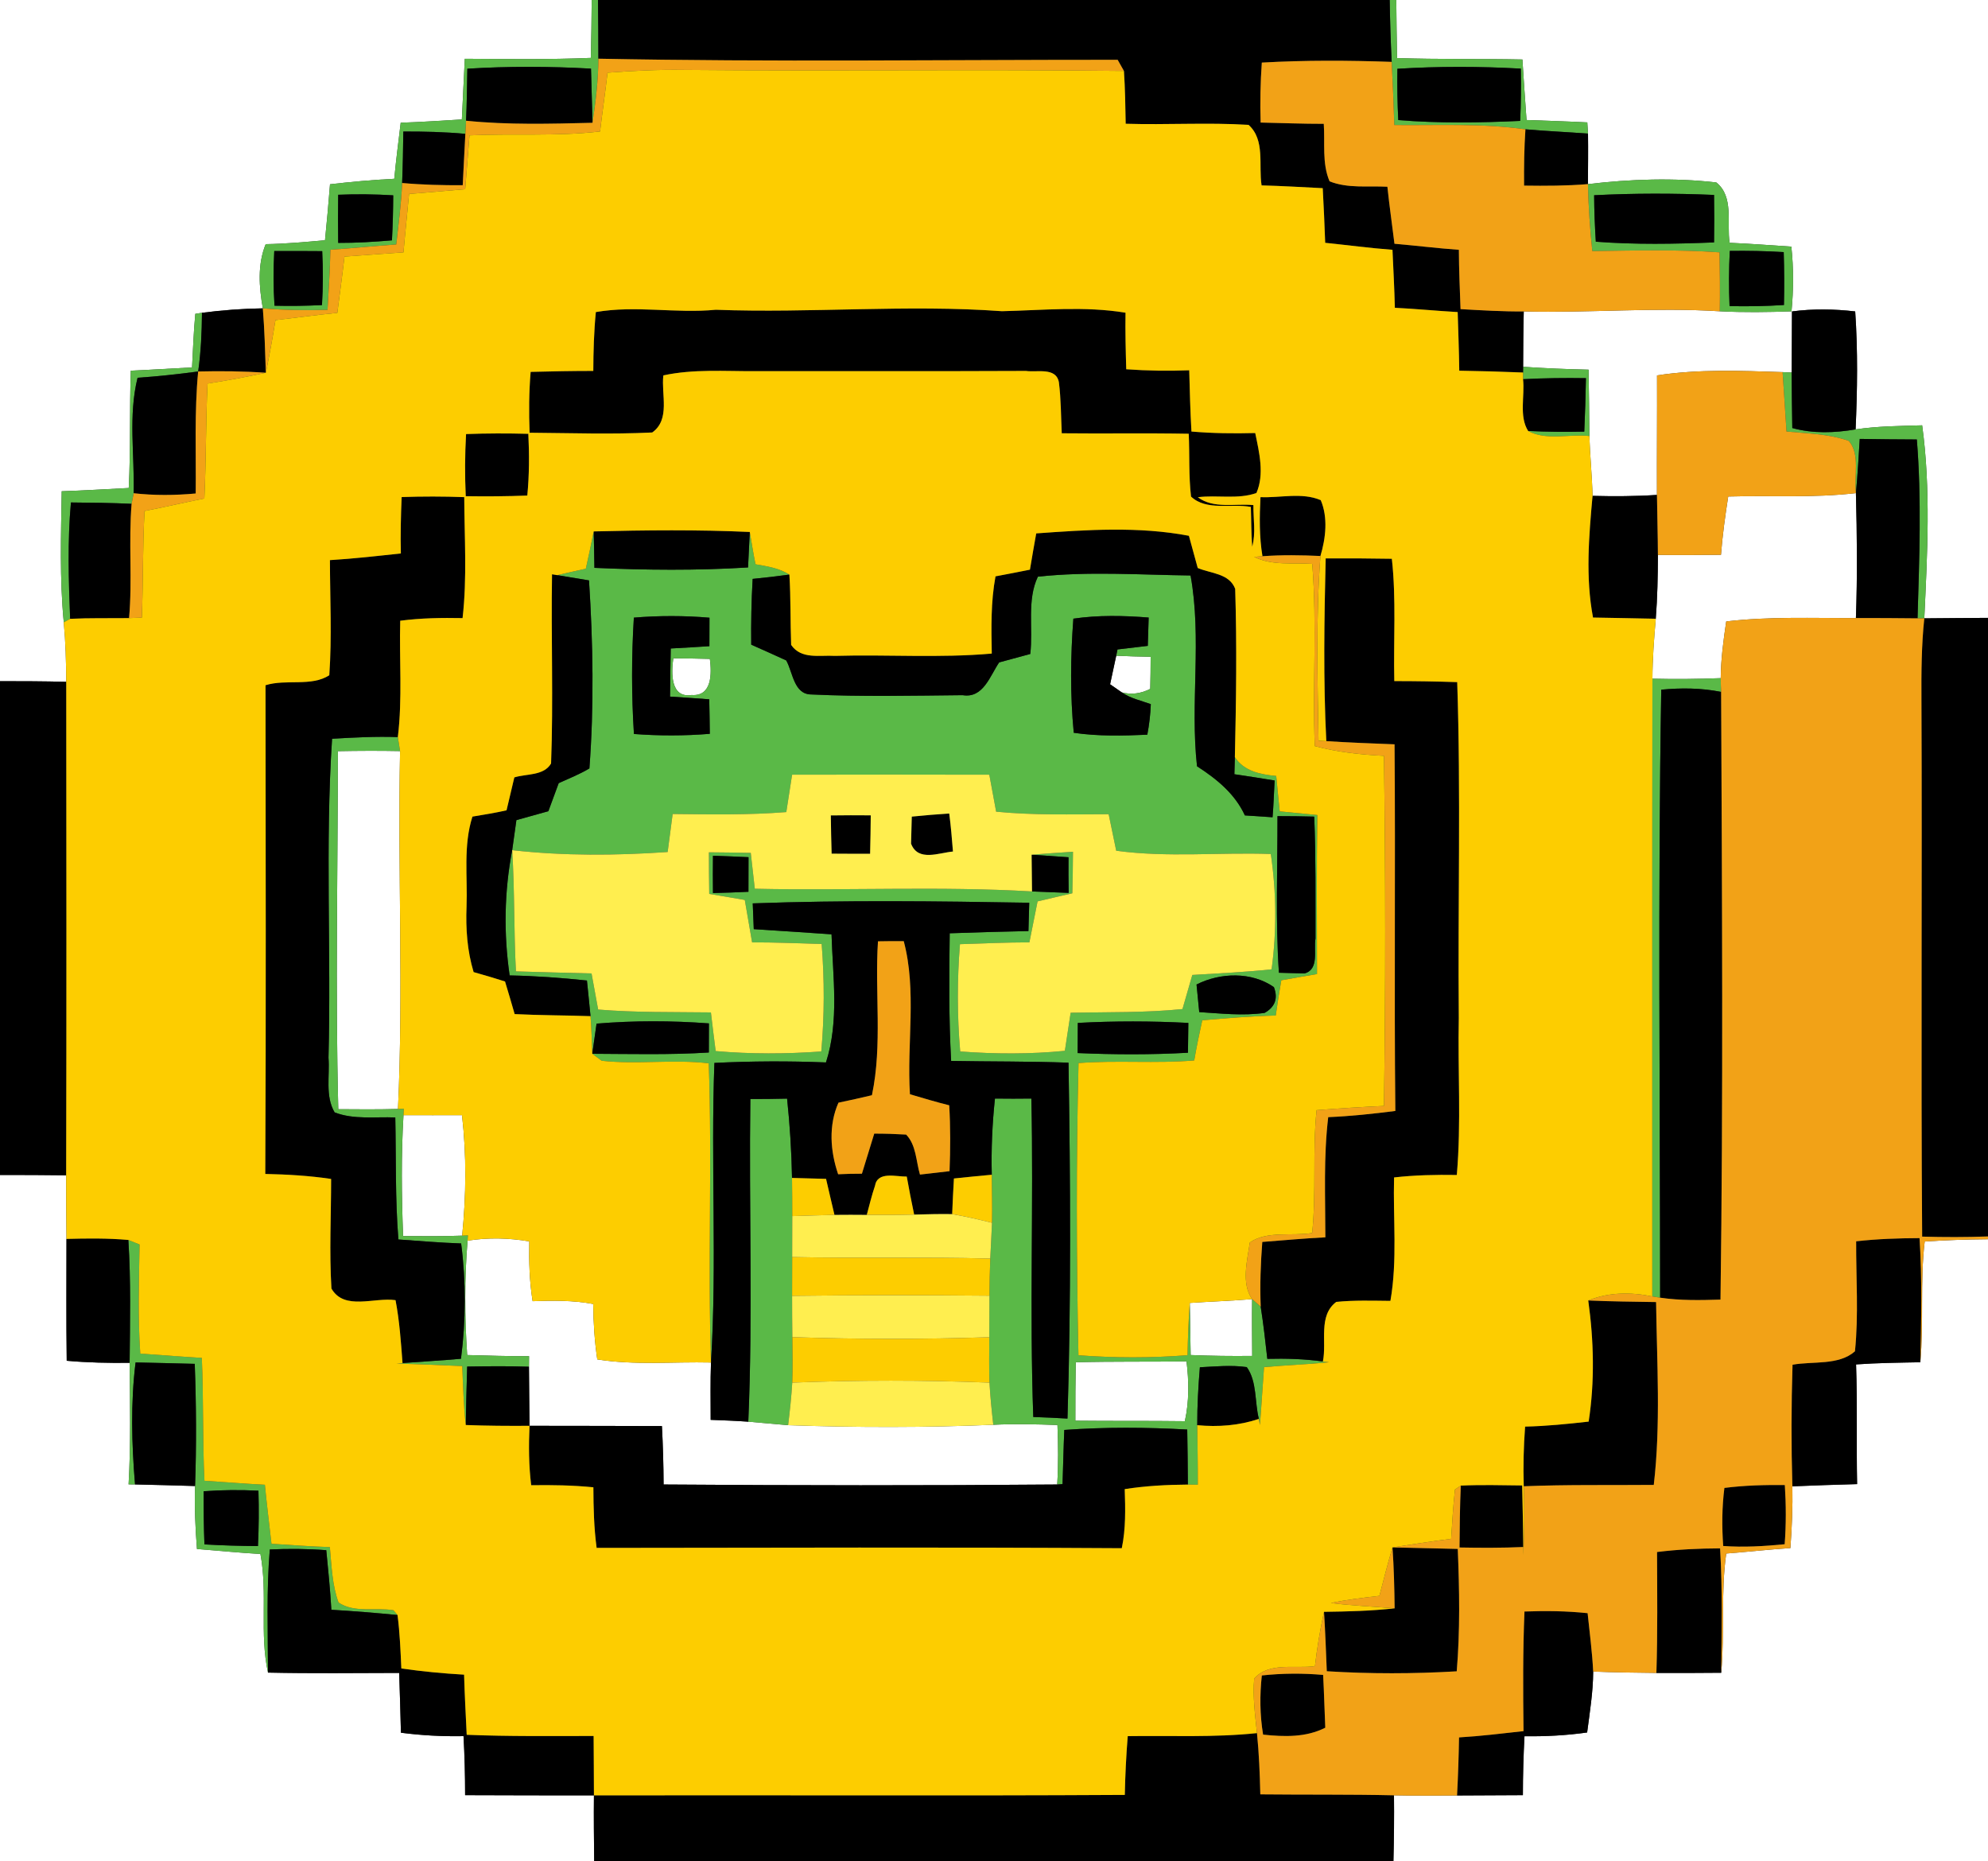 <?xml version="1.0" encoding="UTF-8" ?>
<!DOCTYPE svg PUBLIC "-//W3C//DTD SVG 1.1//EN" "http://www.w3.org/Graphics/SVG/1.1/DTD/svg11.dtd">
<svg width="250pt" height="234pt" viewBox="0 0 250 234" version="1.1" xmlns="http://www.w3.org/2000/svg">
<rect x="0" y="0" width="250" height="234" fill="#333333" stroke="none"/>
<g id="#ffffffff">
<path fill="#ffffff" opacity="1.00" d=" M 0.00 0.00 L 74.41 0.00 C 74.40 2.43 74.35 4.86 74.30 7.28 C 69.02 7.50 63.73 7.42 58.45 7.39 C 58.34 9.93 58.19 12.47 58.08 15.02 C 55.52 15.17 52.96 15.35 50.39 15.43 C 50.11 17.78 49.80 20.13 49.58 22.48 C 46.88 22.61 44.18 22.86 41.50 23.17 C 41.31 25.52 41.11 27.87 40.87 30.21 C 38.39 30.43 35.91 30.66 33.41 30.70 C 32.36 33.29 32.58 36.09 33.05 38.77 C 30.49 38.81 27.93 39.00 25.40 39.33 L 24.56 39.46 C 24.35 41.70 24.27 43.95 24.15 46.20 C 21.58 46.32 19.02 46.50 16.45 46.61 C 16.28 51.52 16.44 56.44 16.19 61.36 C 13.38 61.50 10.57 61.68 7.76 61.77 C 7.67 67.26 7.49 72.77 8.02 78.25 C 8.25 80.74 8.32 83.23 8.33 85.73 C 5.55 85.66 2.78 85.65 0.00 85.65 L 0.00 0.00 Z" />
<path fill="#ffffff" opacity="1.00" d=" M 175.59 0.00 L 250.00 0.00 L 250.00 77.69 C 247.33 77.71 244.66 77.72 241.99 77.75 C 242.37 69.68 242.82 61.50 241.72 53.48 C 238.92 53.56 236.12 53.58 233.35 53.99 C 233.57 49.05 233.64 44.10 233.30 39.16 C 230.66 38.85 227.99 38.81 225.35 39.16 C 225.35 41.72 225.32 44.28 225.31 46.84 L 224.17 46.79 C 218.91 46.62 213.61 46.40 208.38 47.20 C 208.40 52.21 208.35 57.22 208.37 62.23 C 205.67 62.41 202.97 62.42 200.27 62.35 C 200.21 59.84 199.95 57.34 199.87 54.83 C 199.84 52.05 199.83 49.26 199.77 46.48 C 197.02 46.42 194.28 46.31 191.54 46.12 C 191.55 43.80 191.56 41.48 191.62 39.16 C 199.84 39.37 208.06 38.62 216.27 39.14 C 219.28 39.30 222.29 39.25 225.29 39.15 C 225.55 36.44 225.56 33.71 225.27 31.01 C 222.68 30.84 220.10 30.64 217.51 30.53 C 217.12 28.03 218.08 24.73 215.83 22.94 C 210.48 22.33 205.03 22.52 199.69 23.15 C 199.70 21.04 199.73 18.92 199.70 16.80 C 199.68 16.45 199.64 15.75 199.61 15.39 C 197.07 15.26 194.51 15.19 191.97 15.09 C 191.80 12.55 191.60 10.02 191.45 7.48 C 186.20 7.37 180.94 7.48 175.69 7.30 C 175.64 4.86 175.61 2.43 175.59 0.00 Z" />
<path fill="#ffffff" opacity="1.00" d=" M 217.33 62.43 C 222.68 62.28 228.06 62.63 233.39 62.00 C 233.53 67.23 233.58 72.47 233.39 77.71 C 227.95 77.74 222.49 77.50 217.08 78.14 C 216.73 80.50 216.41 82.88 216.39 85.27 C 213.53 85.38 210.66 85.41 207.80 85.34 C 207.81 82.82 208.00 80.31 208.22 77.80 C 208.43 75.13 208.48 72.45 208.49 69.77 C 211.13 69.81 213.77 69.78 216.42 69.76 C 216.61 67.30 216.95 64.87 217.33 62.43 Z" />
<path fill="#ffffff" opacity="1.00" d=" M 140.37 82.45 C 141.81 82.52 143.25 82.56 144.70 82.58 C 144.70 83.93 144.68 85.27 144.65 86.62 C 143.44 87.23 142.25 87.37 141.07 87.06 C 140.70 86.80 139.97 86.30 139.60 86.04 C 139.85 84.84 140.11 83.65 140.37 82.45 Z" />
<path fill="#ffffff" opacity="1.00" d=" M 84.67 82.78 C 86.20 82.78 87.74 82.81 89.27 82.85 C 89.50 84.64 89.57 87.59 86.97 87.39 C 84.28 87.81 84.42 84.55 84.67 82.78 Z" />
<path fill="#ffffff" opacity="1.00" d=" M 42.49 94.45 C 45.10 94.40 47.70 94.39 50.31 94.44 C 50.01 109.44 50.74 124.46 50.05 139.44 C 47.54 139.51 45.04 139.49 42.54 139.47 C 42.16 124.47 42.48 109.45 42.49 94.45 Z" />
<path fill="#ffffff" opacity="1.00" d=" M 50.74 140.22 C 53.19 140.21 55.65 140.24 58.10 140.22 C 58.68 145.24 58.62 150.34 58.12 155.37 C 55.65 155.46 53.17 155.44 50.69 155.42 C 50.50 150.35 50.44 145.28 50.74 140.22 Z" />
<path fill="#ffffff" opacity="1.00" d=" M 0.00 147.74 C 2.77 147.74 5.54 147.74 8.32 147.78 C 8.31 150.45 8.34 153.11 8.36 155.78 C 8.36 160.89 8.32 165.99 8.39 171.10 C 11.02 171.34 13.66 171.39 16.30 171.36 C 16.35 176.45 16.46 181.55 16.17 186.64 L 16.98 186.65 C 19.50 186.71 22.01 186.77 24.53 186.85 C 24.45 189.49 24.56 192.14 24.77 194.77 C 27.43 194.98 30.08 195.24 32.75 195.40 C 33.68 200.34 32.62 205.41 33.70 210.31 C 39.20 210.43 44.70 210.36 50.20 210.35 C 50.27 212.85 50.37 215.36 50.42 217.87 C 53.03 218.21 55.66 218.35 58.29 218.30 C 58.43 220.77 58.49 223.25 58.49 225.72 C 63.89 225.75 69.29 225.74 74.69 225.75 C 74.66 228.50 74.69 231.25 74.72 234.00 L 0.00 234.00 L 0.00 147.74 Z" />
<path fill="#ffffff" opacity="1.00" d=" M 58.80 156.00 C 61.37 155.59 63.99 155.65 66.56 156.09 C 66.51 158.61 66.58 161.13 66.98 163.61 C 69.52 163.52 72.09 163.49 74.60 163.96 C 74.62 166.29 74.77 168.62 75.11 170.93 C 79.84 171.68 84.64 171.21 89.41 171.32 C 89.32 173.72 89.37 176.12 89.37 178.53 C 90.95 178.59 92.53 178.65 94.10 178.76 C 95.77 178.89 97.44 179.07 99.11 179.20 C 107.70 179.50 116.32 179.51 124.91 179.15 C 127.60 179.02 130.29 179.08 132.98 179.18 C 133.08 181.67 133.10 184.17 132.95 186.66 C 116.45 186.80 99.95 186.78 83.45 186.66 C 83.44 184.21 83.37 181.76 83.24 179.31 C 77.69 179.28 72.14 179.30 66.59 179.28 C 66.57 176.80 66.53 174.32 66.52 171.85 C 66.53 171.52 66.53 170.85 66.53 170.52 C 63.94 170.54 61.34 170.45 58.75 170.38 C 58.43 165.59 58.40 160.78 58.80 156.00 Z" />
<path fill="#ffffff" opacity="1.00" d=" M 242.04 156.11 C 244.69 155.93 247.34 155.84 250.00 155.82 L 250.00 234.00 L 175.23 234.00 C 175.30 231.25 175.33 228.49 175.30 225.74 C 177.95 225.80 180.59 225.78 183.23 225.76 C 185.99 225.74 188.75 225.73 191.51 225.72 C 191.51 223.25 191.58 220.78 191.71 218.31 C 194.34 218.35 196.98 218.21 199.59 217.84 C 199.92 215.29 200.34 212.75 200.35 210.18 C 203.00 210.29 205.65 210.32 208.30 210.35 C 211.01 210.37 213.73 210.35 216.45 210.33 C 216.91 205.34 216.38 200.31 217.08 195.34 C 219.77 195.13 222.45 194.83 225.15 194.65 C 225.34 192.07 225.45 189.48 225.40 186.89 C 228.11 186.77 230.83 186.69 233.54 186.61 C 233.44 181.60 233.58 176.58 233.41 171.56 C 236.10 171.37 238.79 171.34 241.49 171.29 C 241.94 166.24 241.44 161.15 242.04 156.11 Z" />
<path fill="#ffffff" opacity="1.00" d=" M 149.62 163.83 C 152.23 163.65 154.85 163.57 157.46 163.35 C 157.43 165.73 157.46 168.11 157.47 170.49 C 154.89 170.52 152.31 170.49 149.73 170.38 C 149.70 168.20 149.66 166.02 149.62 163.83 Z" />
<path fill="#ffffff" opacity="1.00" d=" M 135.28 171.29 C 139.92 171.17 144.56 171.24 149.21 171.18 C 149.52 173.68 149.55 176.22 149.00 178.70 C 144.41 178.64 139.82 178.69 135.23 178.64 C 135.22 176.19 135.24 173.74 135.28 171.29 Z" />
</g>
<g id="#5ab947ff">
<path fill="#5ab947" opacity="1.00" d=" M 74.41 0.00 L 75.20 0.00 C 75.22 2.46 75.26 4.92 75.25 7.38 C 75.24 10.08 74.91 12.77 74.51 15.44 C 74.44 13.17 74.38 10.90 74.32 8.63 C 69.14 8.34 63.94 8.32 58.77 8.64 C 58.73 10.82 58.71 13.00 58.61 15.18 C 58.59 15.59 58.54 16.42 58.52 16.83 C 55.92 16.59 53.32 16.53 50.72 16.54 C 50.69 18.70 50.66 20.86 50.57 23.01 C 50.46 25.60 50.12 28.17 49.83 30.74 C 47.07 30.93 44.31 31.22 41.55 31.40 C 41.50 33.93 41.33 36.44 41.19 38.96 C 38.47 39.03 35.76 39.01 33.05 38.77 C 32.58 36.09 32.36 33.29 33.41 30.70 C 35.91 30.66 38.39 30.43 40.87 30.21 C 41.11 27.87 41.31 25.52 41.50 23.17 C 44.18 22.86 46.88 22.61 49.58 22.48 C 49.80 20.13 50.11 17.78 50.39 15.43 C 52.96 15.35 55.52 15.17 58.08 15.02 C 58.19 12.47 58.34 9.93 58.45 7.39 C 63.73 7.42 69.02 7.50 74.30 7.28 C 74.35 4.86 74.40 2.43 74.41 0.00 M 42.53 24.49 C 42.50 26.51 42.50 28.52 42.53 30.54 C 44.78 30.55 47.04 30.41 49.29 30.22 C 49.39 28.33 49.44 26.45 49.45 24.56 C 47.14 24.42 44.83 24.39 42.53 24.49 M 34.49 31.57 C 34.37 33.86 34.37 36.16 34.52 38.44 C 36.51 38.49 38.50 38.46 40.49 38.36 C 40.63 36.10 40.63 33.84 40.52 31.58 C 38.51 31.56 36.50 31.56 34.49 31.57 Z" />
<path fill="#5ab947" opacity="1.00" d=" M 174.76 0.00 L 175.59 0.00 C 175.61 2.43 175.64 4.86 175.69 7.30 C 180.94 7.48 186.20 7.37 191.45 7.48 C 191.60 10.02 191.80 12.55 191.97 15.09 C 194.51 15.19 197.07 15.26 199.61 15.39 C 199.64 15.75 199.68 16.45 199.70 16.80 C 197.07 16.60 194.44 16.49 191.83 16.26 C 186.36 15.48 180.84 15.78 175.34 15.72 C 175.26 13.07 175.14 10.42 175.01 7.78 C 174.88 5.19 174.80 2.59 174.76 0.00 M 175.73 8.65 C 175.70 10.80 175.73 12.96 175.84 15.10 C 180.94 15.51 186.06 15.44 191.17 15.20 C 191.27 13.01 191.29 10.82 191.25 8.63 C 186.08 8.34 180.90 8.33 175.73 8.65 Z" />
<path fill="#5ab947" opacity="1.00" d=" M 199.69 23.15 C 205.03 22.52 210.48 22.33 215.83 22.94 C 218.08 24.73 217.12 28.03 217.51 30.53 C 220.10 30.64 222.68 30.84 225.27 31.01 C 225.56 33.71 225.55 36.44 225.29 39.15 C 222.29 39.25 219.28 39.30 216.27 39.14 C 216.31 36.67 216.28 34.20 216.24 31.73 C 210.91 31.35 205.57 31.50 200.24 31.57 C 199.95 28.77 199.75 25.97 199.69 23.15 M 200.47 24.55 C 200.48 26.50 200.56 28.44 200.68 30.39 C 205.63 30.77 210.59 30.68 215.55 30.48 C 215.58 28.49 215.58 26.50 215.55 24.51 C 210.52 24.30 205.49 24.29 200.47 24.55 M 217.53 31.55 C 217.41 33.86 217.40 36.18 217.50 38.49 C 219.78 38.54 222.06 38.50 224.34 38.35 C 224.39 36.13 224.38 33.91 224.31 31.70 C 222.05 31.56 219.79 31.52 217.53 31.55 Z" />
<path fill="#5ab947" opacity="1.00" d=" M 24.56 39.46 L 25.40 39.33 C 25.38 41.80 25.27 44.27 24.92 46.71 C 22.39 47.05 19.85 47.33 17.30 47.50 C 16.12 52.28 16.93 57.18 16.81 62.02 C 16.74 62.35 16.61 63.02 16.55 63.35 C 14.01 63.23 11.46 63.20 8.92 63.18 C 8.48 68.05 8.63 72.93 8.82 77.81 L 8.02 78.25 C 7.49 72.77 7.67 67.26 7.76 61.77 C 10.57 61.68 13.38 61.50 16.19 61.36 C 16.44 56.44 16.28 51.52 16.45 46.61 C 19.02 46.50 21.58 46.32 24.15 46.20 C 24.27 43.95 24.35 41.70 24.56 39.46 Z" />
<path fill="#5ab947" opacity="1.00" d=" M 191.54 46.12 C 194.28 46.31 197.02 46.42 199.77 46.48 C 199.83 49.26 199.84 52.05 199.87 54.83 C 197.35 54.54 194.45 55.44 192.17 54.19 C 194.52 54.30 196.88 54.32 199.23 54.27 C 199.33 52.03 199.40 49.79 199.44 47.55 C 196.80 47.51 194.16 47.54 191.53 47.68 L 191.53 46.84 L 191.54 46.12 Z" />
<path fill="#5ab947" opacity="1.00" d=" M 224.17 46.79 L 225.31 46.84 C 225.31 49.17 225.36 51.49 225.39 53.82 C 228.00 54.54 230.70 54.44 233.35 53.99 C 236.12 53.58 238.92 53.56 241.72 53.48 C 242.82 61.50 242.37 69.68 241.99 77.75 L 241.14 77.75 C 241.36 70.26 241.66 62.74 241.05 55.26 C 238.66 55.25 236.26 55.23 233.87 55.19 C 233.73 57.46 233.61 59.73 233.39 62.00 C 233.12 59.86 233.97 57.18 232.50 55.44 C 229.99 54.55 227.28 54.51 224.66 54.26 C 224.51 51.77 224.33 49.28 224.17 46.79 Z" />
<path fill="#5ab947" opacity="1.00" d=" M 73.67 71.51 C 74.02 69.95 74.35 68.39 74.66 66.82 C 74.70 68.35 74.73 69.87 74.75 71.40 C 81.19 71.69 87.64 71.75 94.07 71.35 C 94.14 69.86 94.22 68.38 94.29 66.89 C 94.52 68.24 94.73 69.60 95.01 70.95 C 96.48 71.21 97.99 71.43 99.27 72.25 C 97.73 72.46 96.19 72.64 94.65 72.79 C 94.49 75.54 94.44 78.30 94.47 81.06 C 95.94 81.72 97.41 82.36 98.87 83.04 C 99.71 84.53 99.82 87.31 102.02 87.32 C 108.36 87.62 114.72 87.47 121.06 87.41 C 123.65 87.84 124.49 84.99 125.65 83.29 C 126.95 82.93 128.25 82.58 129.56 82.23 C 129.94 79.03 129.11 75.45 130.52 72.51 C 136.89 71.82 143.32 72.28 149.72 72.36 C 151.16 80.29 149.65 88.39 150.53 96.35 C 152.99 97.94 155.29 99.79 156.55 102.53 C 157.71 102.60 158.87 102.68 160.03 102.76 C 160.16 101.22 160.20 99.68 160.29 98.14 C 158.60 97.86 156.92 97.60 155.23 97.35 C 155.25 96.81 155.28 95.75 155.29 95.21 C 156.47 96.99 158.51 97.38 160.49 97.57 C 160.64 99.05 160.77 100.54 160.93 102.02 C 162.50 102.18 164.08 102.33 165.66 102.48 C 165.56 109.14 165.61 115.81 165.62 122.48 C 164.12 122.73 162.62 122.99 161.13 123.26 C 160.87 124.73 160.64 126.21 160.43 127.69 C 157.34 127.77 154.26 128.03 151.19 128.29 C 150.82 129.96 150.47 131.65 150.18 133.34 C 145.34 133.75 140.47 133.29 135.63 133.67 C 135.33 145.91 135.36 158.17 135.62 170.41 C 140.18 170.75 144.77 170.76 149.34 170.40 C 149.38 168.21 149.46 166.02 149.62 163.83 C 149.66 166.02 149.70 168.20 149.73 170.38 C 152.31 170.49 154.89 170.52 157.47 170.49 C 157.46 168.11 157.43 165.73 157.46 163.35 C 157.73 163.59 158.27 164.06 158.54 164.30 C 158.88 166.48 159.13 168.66 159.37 170.86 C 161.70 170.80 164.04 170.87 166.36 171.19 L 167.14 171.29 C 164.42 171.56 161.68 171.66 158.96 171.90 C 158.77 174.32 158.64 176.75 158.44 179.18 L 158.31 178.41 C 157.76 176.27 158.10 173.74 156.79 171.90 C 154.83 171.62 152.85 171.82 150.89 171.92 C 150.69 174.34 150.55 176.77 150.56 179.20 C 150.59 181.70 150.64 184.19 150.63 186.69 C 150.32 186.69 149.69 186.67 149.38 186.67 C 149.37 184.36 149.34 182.06 149.30 179.75 C 144.15 179.46 138.98 179.43 133.84 179.80 C 133.74 182.07 133.70 184.34 133.62 186.61 L 132.95 186.66 C 133.10 184.17 133.08 181.67 132.98 179.18 C 130.29 179.08 127.60 179.02 124.91 179.15 C 124.71 177.39 124.53 175.62 124.43 173.85 C 124.37 171.95 124.40 170.04 124.41 168.14 C 124.42 166.40 124.42 164.66 124.43 162.92 C 124.44 161.36 124.47 159.80 124.53 158.25 C 124.60 156.74 124.69 155.25 124.75 153.75 C 124.79 151.73 124.74 149.72 124.72 147.71 C 124.64 144.51 124.78 141.31 125.12 138.13 C 126.65 138.15 128.17 138.15 129.70 138.13 C 129.99 151.48 129.46 164.83 129.94 178.17 C 131.38 178.22 132.81 178.28 134.24 178.37 C 134.70 163.46 134.61 148.53 134.37 133.62 C 129.45 133.44 124.53 133.49 119.61 133.40 C 119.31 128.06 119.36 122.70 119.43 117.35 C 122.73 117.23 126.03 117.14 129.33 117.07 C 129.35 116.18 129.40 114.40 129.43 113.51 C 117.84 113.31 106.24 113.17 94.66 113.59 C 94.69 114.40 94.76 116.02 94.79 116.83 C 98.05 117.03 101.31 117.26 104.57 117.48 C 104.73 122.84 105.55 128.38 103.87 133.59 C 99.20 133.40 94.52 133.42 89.84 133.65 C 89.37 146.20 90.18 158.77 89.41 171.32 C 89.00 158.78 89.57 146.23 89.13 133.70 C 84.65 133.17 80.12 133.87 75.67 133.38 C 75.37 133.16 74.78 132.72 74.48 132.50 C 79.37 132.52 84.26 132.65 89.14 132.34 C 89.14 131.43 89.15 129.60 89.15 128.68 C 84.44 128.33 79.72 128.32 75.02 128.71 C 74.88 129.65 74.61 131.55 74.48 132.50 C 74.42 130.92 74.39 129.34 74.26 127.77 C 74.12 126.27 73.96 124.78 73.81 123.29 C 70.58 122.95 67.34 122.71 64.09 122.65 C 63.33 117.42 63.41 112.09 64.41 106.90 C 64.73 111.97 64.61 117.06 64.88 122.14 C 68.05 122.24 71.22 122.32 74.39 122.40 C 74.67 123.91 74.94 125.43 75.22 126.94 C 79.93 127.33 84.67 127.24 89.40 127.30 C 89.59 128.92 89.79 130.54 90.00 132.16 C 94.42 132.55 98.86 132.53 103.28 132.21 C 103.68 127.72 103.68 123.20 103.33 118.70 C 100.41 118.61 97.50 118.49 94.58 118.49 C 94.27 116.71 93.96 114.93 93.66 113.16 C 92.17 112.89 90.68 112.65 89.19 112.40 C 89.16 110.66 89.15 108.91 89.15 107.17 C 90.91 107.19 92.66 107.20 94.41 107.24 C 94.58 108.74 94.75 110.25 94.92 111.75 C 106.54 112.01 118.17 111.41 129.78 112.09 C 131.31 112.15 132.85 112.21 134.39 112.27 C 134.36 110.78 134.36 109.28 134.37 107.79 C 132.82 107.69 131.28 107.58 129.73 107.47 C 131.46 107.33 133.20 107.21 134.93 107.10 C 134.92 108.84 134.90 110.58 134.85 112.32 C 133.39 112.65 131.94 113.00 130.48 113.34 C 130.14 115.05 129.80 116.77 129.45 118.49 C 126.54 118.50 123.63 118.62 120.72 118.72 C 120.36 123.21 120.36 127.72 120.75 132.21 C 125.13 132.54 129.53 132.56 133.91 132.13 C 134.15 130.53 134.40 128.93 134.64 127.34 C 139.33 127.25 144.03 127.35 148.70 126.88 C 149.11 125.45 149.53 124.02 149.94 122.59 C 153.27 122.38 156.60 122.24 159.91 121.88 C 160.56 117.06 160.51 112.18 159.81 107.38 C 153.33 107.15 146.82 107.85 140.37 106.97 C 140.05 105.44 139.74 103.91 139.42 102.38 C 134.70 102.39 129.97 102.52 125.27 102.06 C 124.98 100.51 124.69 98.96 124.41 97.41 C 116.15 97.39 107.88 97.39 99.61 97.41 C 99.37 98.97 99.13 100.54 98.88 102.11 C 94.13 102.49 89.36 102.40 84.59 102.35 C 84.38 103.94 84.17 105.53 83.96 107.13 C 77.45 107.58 70.90 107.63 64.41 106.90 C 64.59 105.64 64.76 104.38 64.94 103.12 C 66.28 102.74 67.62 102.37 68.96 102.00 C 69.39 100.82 69.82 99.64 70.26 98.47 C 71.56 97.88 72.89 97.36 74.12 96.62 C 74.71 88.78 74.58 80.84 74.07 72.98 C 72.74 72.76 71.42 72.55 70.09 72.32 C 71.28 72.04 72.47 71.77 73.67 71.51 M 79.71 77.66 C 79.41 82.53 79.41 87.42 79.72 92.29 C 82.89 92.53 86.08 92.53 89.26 92.27 C 89.25 90.82 89.22 89.37 89.19 87.93 C 87.55 87.80 85.90 87.70 84.26 87.59 C 84.28 85.57 84.31 83.56 84.35 81.54 C 85.97 81.45 87.59 81.36 89.21 81.25 C 89.21 80.36 89.22 78.56 89.22 77.67 C 86.06 77.40 82.87 77.40 79.71 77.66 M 134.98 77.79 C 134.62 82.56 134.57 87.37 135.03 92.14 C 138.09 92.59 141.19 92.52 144.28 92.38 C 144.52 91.11 144.67 89.83 144.72 88.54 C 143.49 88.09 142.16 87.82 141.07 87.06 C 142.25 87.37 143.44 87.23 144.65 86.62 C 144.68 85.27 144.70 83.93 144.70 82.58 C 143.25 82.56 141.81 82.52 140.37 82.45 L 140.53 81.66 C 141.80 81.51 143.07 81.36 144.34 81.21 C 144.37 80.32 144.42 78.54 144.45 77.65 C 141.29 77.40 138.12 77.33 134.98 77.79 M 84.67 82.78 C 84.42 84.55 84.28 87.81 86.97 87.39 C 89.57 87.59 89.50 84.64 89.27 82.85 C 87.74 82.81 86.20 82.78 84.67 82.78 M 160.65 102.62 C 160.66 109.18 160.39 115.75 160.83 122.31 C 161.63 122.33 163.24 122.38 164.04 122.40 C 165.94 121.90 165.17 119.43 165.43 118.01 C 165.42 112.90 165.48 107.79 165.27 102.68 C 163.73 102.64 162.19 102.62 160.65 102.62 M 89.66 107.60 C 89.64 109.17 89.64 110.73 89.66 112.29 C 91.15 112.26 92.64 112.20 94.12 112.13 C 94.13 110.68 94.13 109.23 94.13 107.78 C 92.64 107.71 91.15 107.65 89.66 107.60 M 150.47 123.79 C 150.55 124.66 150.73 126.39 150.81 127.26 C 153.54 127.43 156.30 127.75 159.03 127.36 C 160.35 126.61 160.74 125.53 160.20 124.12 C 157.40 122.16 153.45 122.28 150.47 123.79 M 135.54 128.62 C 135.53 129.57 135.52 131.46 135.52 132.41 C 140.14 132.61 144.77 132.63 149.39 132.37 C 149.41 131.43 149.43 129.56 149.44 128.62 C 144.81 128.38 140.17 128.37 135.54 128.62 M 135.28 171.29 C 135.24 173.74 135.22 176.19 135.23 178.64 C 139.82 178.69 144.41 178.64 149.00 178.70 C 149.55 176.22 149.52 173.68 149.21 171.18 C 144.56 171.24 139.92 171.17 135.28 171.29 Z" />
<path fill="#5ab947" opacity="1.00" d=" M 207.80 85.34 C 210.66 85.41 213.53 85.38 216.39 85.27 C 216.39 85.85 216.41 86.42 216.44 87.00 C 213.95 86.50 211.42 86.48 208.91 86.72 C 208.48 112.20 208.76 137.69 208.77 163.17 L 207.78 163.01 C 207.79 137.12 207.76 111.23 207.80 85.34 Z" />
<path fill="#5ab947" opacity="1.00" d=" M 41.76 92.89 C 44.51 92.73 47.27 92.58 50.03 92.68 C 50.10 93.12 50.24 94.00 50.31 94.44 C 47.70 94.39 45.10 94.40 42.49 94.45 C 42.48 109.45 42.16 124.47 42.54 139.47 C 45.04 139.49 47.54 139.51 50.05 139.44 L 50.79 139.42 L 50.74 140.22 C 50.44 145.28 50.50 150.35 50.69 155.42 C 53.17 155.44 55.65 155.46 58.12 155.37 L 58.85 155.33 L 58.80 156.00 C 58.40 160.78 58.43 165.59 58.75 170.38 C 61.34 170.45 63.94 170.54 66.53 170.52 C 66.53 170.85 66.53 171.52 66.52 171.85 C 63.93 171.76 61.34 171.79 58.75 171.83 C 58.67 174.28 58.62 176.73 58.57 179.18 C 58.30 176.72 58.23 174.24 58.13 171.77 C 55.38 171.64 52.62 171.54 49.87 171.45 L 50.62 171.39 C 53.07 171.20 55.52 171.07 57.97 170.85 C 58.59 166.04 58.61 161.16 57.99 156.35 C 55.36 156.26 52.73 156.04 50.10 155.85 C 49.69 150.75 49.82 145.62 49.71 140.51 C 47.18 140.40 44.49 140.81 42.08 139.87 C 40.87 137.83 41.49 135.26 41.31 133.00 C 41.66 119.63 40.88 106.23 41.76 92.89 Z" />
<path fill="#5ab947" opacity="1.00" d=" M 94.36 138.19 C 95.90 138.19 97.44 138.18 98.98 138.14 C 99.33 141.45 99.54 144.78 99.60 148.11 C 99.62 149.70 99.63 151.30 99.63 152.91 C 99.62 154.62 99.63 156.34 99.62 158.06 C 99.61 159.68 99.61 161.31 99.61 162.94 C 99.61 164.67 99.62 166.40 99.64 168.13 C 99.66 170.04 99.69 171.94 99.63 173.85 C 99.52 175.64 99.33 177.42 99.11 179.20 C 97.44 179.07 95.77 178.89 94.10 178.76 C 94.69 165.25 94.17 151.71 94.36 138.19 Z" />
<path fill="#5ab947" opacity="1.00" d=" M 16.14 155.91 C 16.49 156.05 17.20 156.34 17.55 156.48 C 17.48 161.05 17.32 165.63 17.64 170.20 C 20.22 170.37 22.80 170.59 25.38 170.74 C 25.61 175.89 25.46 181.04 25.71 186.19 C 28.24 186.35 30.77 186.56 33.31 186.69 C 33.55 189.17 33.86 191.64 34.14 194.11 C 36.59 194.27 39.03 194.45 41.48 194.53 C 41.70 196.86 41.76 199.26 42.57 201.49 C 44.51 202.84 47.21 202.09 49.48 202.47 L 49.99 203.07 C 47.22 202.80 44.45 202.58 41.67 202.41 C 41.53 199.90 41.27 197.41 41.03 194.92 C 38.67 194.74 36.30 194.72 33.93 194.83 C 33.50 199.98 33.69 205.15 33.70 210.31 C 32.62 205.41 33.68 200.34 32.75 195.40 C 30.08 195.24 27.43 194.98 24.77 194.77 C 24.56 192.14 24.45 189.49 24.53 186.85 C 24.71 181.73 24.68 176.61 24.49 171.49 C 22.01 171.42 19.53 171.37 17.05 171.31 C 16.42 176.40 16.56 181.55 16.98 186.65 L 16.17 186.64 C 16.46 181.55 16.35 176.45 16.30 171.36 C 16.35 166.21 16.47 161.05 16.14 155.91 M 25.61 187.51 C 25.60 189.74 25.62 191.96 25.71 194.19 C 27.95 194.32 30.20 194.39 32.44 194.40 C 32.55 192.08 32.57 189.75 32.50 187.44 C 30.21 187.32 27.91 187.34 25.61 187.51 Z" />
</g>
<g id="#000000ff">
<path fill="#000000" opacity="1.00" d=" M 75.20 0.00 L 174.76 0.00 C 174.80 2.59 174.88 5.19 175.01 7.78 C 169.57 7.59 164.12 7.56 158.68 7.87 C 158.50 10.38 158.45 12.90 158.53 15.41 C 161.17 15.47 163.82 15.57 166.47 15.57 C 166.64 17.97 166.23 20.54 167.20 22.80 C 169.49 23.72 172.05 23.35 174.47 23.48 C 174.72 25.88 175.07 28.26 175.36 30.65 C 178.06 30.88 180.75 31.22 183.46 31.41 C 183.47 33.89 183.58 36.38 183.67 38.87 C 186.32 39.02 188.96 39.18 191.62 39.16 C 191.56 41.48 191.55 43.80 191.54 46.12 L 191.53 46.84 C 188.86 46.73 186.18 46.65 183.51 46.61 C 183.48 44.15 183.38 41.70 183.31 39.24 C 180.67 39.09 178.04 38.83 175.41 38.70 C 175.35 36.27 175.22 33.84 175.11 31.41 C 172.28 31.20 169.47 30.82 166.65 30.53 C 166.56 28.23 166.47 25.94 166.34 23.66 C 163.78 23.53 161.21 23.38 158.65 23.31 C 158.25 20.79 159.13 17.59 157.01 15.70 C 151.87 15.38 146.71 15.72 141.56 15.56 C 141.52 13.34 141.49 11.13 141.34 8.92 C 141.14 8.57 140.75 7.87 140.55 7.52 C 118.79 7.51 97.01 7.81 75.25 7.38 C 75.26 4.92 75.22 2.46 75.20 0.00 Z" />
<path fill="#000000" opacity="1.00" d=" M 58.77 8.64 C 63.94 8.32 69.14 8.34 74.32 8.63 C 74.38 10.90 74.44 13.17 74.51 15.44 C 69.21 15.57 63.89 15.72 58.61 15.18 C 58.71 13.00 58.73 10.82 58.77 8.64 Z" />
<path fill="#000000" opacity="1.00" d=" M 175.73 8.65 C 180.90 8.33 186.08 8.34 191.25 8.63 C 191.29 10.82 191.27 13.01 191.17 15.20 C 186.06 15.44 180.94 15.51 175.84 15.10 C 175.73 12.96 175.70 10.80 175.73 8.65 Z" />
<path fill="#000000" opacity="1.00" d=" M 50.72 16.54 C 53.32 16.53 55.92 16.59 58.52 16.83 C 58.39 18.98 58.31 21.14 58.19 23.29 C 55.65 23.30 53.10 23.24 50.57 23.01 C 50.66 20.86 50.69 18.70 50.72 16.54 Z" />
<path fill="#000000" opacity="1.00" d=" M 191.83 16.26 C 194.44 16.49 197.07 16.60 199.70 16.80 C 199.73 18.92 199.70 21.04 199.69 23.15 C 197.02 23.37 194.34 23.38 191.66 23.34 C 191.64 20.97 191.67 18.61 191.83 16.26 Z" />
<path fill="#000000" opacity="1.00" d=" M 42.53 24.49 C 44.83 24.39 47.14 24.42 49.45 24.56 C 49.44 26.45 49.39 28.33 49.29 30.22 C 47.04 30.41 44.78 30.55 42.53 30.54 C 42.50 28.52 42.50 26.51 42.53 24.49 Z" />
<path fill="#000000" opacity="1.00" d=" M 200.47 24.55 C 205.49 24.29 210.52 24.30 215.55 24.51 C 215.58 26.50 215.58 28.49 215.55 30.48 C 210.59 30.68 205.63 30.77 200.68 30.39 C 200.56 28.44 200.48 26.50 200.47 24.55 Z" />
<path fill="#000000" opacity="1.00" d=" M 34.49 31.57 C 36.50 31.56 38.51 31.56 40.52 31.58 C 40.63 33.84 40.63 36.10 40.49 38.36 C 38.50 38.46 36.51 38.49 34.52 38.44 C 34.37 36.16 34.37 33.86 34.49 31.57 Z" />
<path fill="#000000" opacity="1.00" d=" M 217.53 31.55 C 219.79 31.52 222.05 31.56 224.31 31.70 C 224.38 33.91 224.39 36.13 224.34 38.35 C 222.06 38.50 219.78 38.54 217.50 38.49 C 217.40 36.18 217.41 33.86 217.53 31.55 Z" />
<path fill="#000000" opacity="1.00" d=" M 25.40 39.33 C 27.93 39.00 30.49 38.81 33.05 38.77 C 33.27 41.47 33.34 44.17 33.43 46.87 C 30.60 46.67 27.76 46.64 24.92 46.71 C 25.27 44.27 25.38 41.80 25.40 39.33 Z" />
<path fill="#000000" opacity="1.00" d=" M 74.93 39.24 C 79.94 38.37 84.98 39.44 90.01 38.95 C 101.99 39.40 114.01 38.26 126.00 39.13 C 131.18 39.01 136.38 38.47 141.54 39.32 C 141.50 41.69 141.56 44.06 141.63 46.43 C 144.26 46.62 146.90 46.66 149.55 46.56 C 149.62 49.13 149.68 51.69 149.83 54.26 C 152.49 54.49 155.17 54.52 157.85 54.45 C 158.35 56.88 159.03 59.63 158.00 61.99 C 155.66 62.82 153.07 62.21 150.63 62.52 C 152.61 64.01 155.31 63.29 157.62 63.51 C 157.60 65.25 157.94 67.04 157.47 68.74 C 157.34 67.08 157.36 65.40 157.30 63.74 C 154.87 63.28 151.72 64.27 149.78 62.44 C 149.47 59.82 149.61 57.17 149.49 54.54 C 144.17 54.44 138.84 54.54 133.52 54.48 C 133.42 52.34 133.43 50.19 133.16 48.06 C 132.80 46.13 130.38 46.85 129.02 46.64 C 117.68 46.69 106.34 46.66 95.00 46.67 C 91.14 46.69 87.23 46.38 83.42 47.20 C 83.13 49.60 84.33 52.73 82.02 54.38 C 76.89 54.63 71.74 54.45 66.60 54.41 C 66.50 51.86 66.52 49.31 66.73 46.76 C 69.35 46.69 71.98 46.64 74.61 46.64 C 74.62 44.17 74.69 41.70 74.93 39.24 Z" />
<path fill="#000000" opacity="1.00" d=" M 225.35 39.16 C 227.99 38.81 230.66 38.85 233.30 39.16 C 233.64 44.10 233.57 49.05 233.35 53.99 C 230.70 54.44 228.00 54.54 225.39 53.82 C 225.36 51.49 225.31 49.17 225.31 46.84 C 225.32 44.28 225.35 41.72 225.35 39.16 Z" />
<path fill="#000000" opacity="1.00" d=" M 17.30 47.50 C 19.85 47.33 22.39 47.05 24.92 46.71 C 24.43 51.81 24.67 56.94 24.61 62.05 C 22.01 62.29 19.40 62.31 16.81 62.02 C 16.93 57.18 16.12 52.28 17.30 47.50 Z" />
<path fill="#000000" opacity="1.00" d=" M 191.53 47.68 C 194.16 47.54 196.80 47.51 199.44 47.55 C 199.40 49.79 199.33 52.03 199.23 54.27 C 196.88 54.32 194.52 54.30 192.17 54.19 C 191.00 52.33 191.77 49.80 191.53 47.68 Z" />
<path fill="#000000" opacity="1.00" d=" M 58.61 54.58 C 61.22 54.48 63.83 54.48 66.44 54.55 C 66.57 57.13 66.56 59.73 66.31 62.31 C 63.73 62.41 61.15 62.43 58.57 62.39 C 58.45 59.78 58.46 57.18 58.61 54.58 Z" />
<path fill="#000000" opacity="1.00" d=" M 233.87 55.19 C 236.26 55.23 238.66 55.25 241.05 55.26 C 241.66 62.74 241.36 70.26 241.14 77.75 C 238.55 77.73 235.97 77.70 233.39 77.71 C 233.58 72.47 233.53 67.23 233.39 62.00 C 233.61 59.73 233.73 57.46 233.87 55.19 Z" />
<path fill="#000000" opacity="1.00" d=" M 200.27 62.35 C 202.97 62.42 205.67 62.41 208.37 62.23 C 208.40 64.74 208.48 67.26 208.49 69.77 C 208.48 72.45 208.43 75.13 208.22 77.80 C 205.59 77.75 202.96 77.69 200.33 77.65 C 199.37 72.58 199.81 67.44 200.27 62.35 Z" />
<path fill="#000000" opacity="1.00" d=" M 8.92 63.18 C 11.46 63.20 14.01 63.23 16.55 63.35 C 16.15 68.13 16.66 72.94 16.23 77.72 C 13.76 77.75 11.29 77.69 8.82 77.81 C 8.63 72.93 8.48 68.05 8.92 63.18 Z" />
<path fill="#000000" opacity="1.00" d=" M 50.51 62.50 C 53.13 62.41 55.76 62.41 58.38 62.51 C 58.40 67.58 58.75 72.67 58.17 77.72 C 55.55 77.67 52.93 77.71 50.33 78.05 C 50.20 82.92 50.62 87.82 50.03 92.68 C 47.27 92.58 44.51 92.73 41.76 92.89 C 40.88 106.23 41.66 119.63 41.31 133.00 C 41.49 135.26 40.87 137.83 42.08 139.87 C 44.49 140.81 47.18 140.40 49.71 140.51 C 49.82 145.62 49.69 150.75 50.10 155.85 C 52.73 156.04 55.36 156.26 57.99 156.35 C 58.61 161.16 58.59 166.04 57.97 170.85 C 55.52 171.07 53.07 171.20 50.62 171.39 C 50.42 168.74 50.24 166.09 49.74 163.48 C 47.08 163.09 43.29 164.83 41.68 162.02 C 41.40 157.44 41.64 152.83 41.64 148.24 C 38.90 147.83 36.13 147.67 33.36 147.61 C 33.46 127.13 33.41 106.64 33.39 86.16 C 35.97 85.35 39.19 86.37 41.41 84.90 C 41.75 80.09 41.50 75.25 41.49 70.43 C 44.47 70.25 47.44 69.91 50.41 69.59 C 50.35 67.23 50.41 64.86 50.51 62.50 Z" />
<path fill="#000000" opacity="1.00" d=" M 158.51 62.51 C 161.01 62.62 163.72 61.88 166.09 62.89 C 167.02 65.07 166.72 67.68 166.05 69.91 C 163.62 69.80 161.19 69.76 158.76 69.94 C 158.35 67.48 158.39 64.98 158.51 62.51 Z" />
<path fill="#000000" opacity="1.00" d=" M 74.66 66.82 C 81.20 66.66 87.75 66.59 94.29 66.89 C 94.22 68.38 94.14 69.86 94.07 71.35 C 87.64 71.75 81.19 71.69 74.75 71.40 C 74.73 69.87 74.70 68.35 74.66 66.82 Z" />
<path fill="#000000" opacity="1.00" d=" M 130.31 67.07 C 136.67 66.61 143.22 66.17 149.51 67.37 C 149.87 68.72 150.26 70.07 150.62 71.42 C 152.27 72.12 154.59 72.09 155.33 74.04 C 155.55 81.09 155.45 88.16 155.29 95.21 C 155.28 95.75 155.25 96.81 155.23 97.35 C 156.92 97.60 158.60 97.86 160.29 98.14 C 160.20 99.68 160.16 101.22 160.03 102.76 C 158.87 102.68 157.71 102.60 156.55 102.53 C 155.29 99.79 152.99 97.94 150.53 96.35 C 149.65 88.39 151.16 80.29 149.72 72.36 C 143.32 72.28 136.89 71.82 130.52 72.51 C 129.11 75.45 129.94 79.03 129.56 82.23 C 128.25 82.58 126.95 82.93 125.65 83.29 C 124.49 84.99 123.65 87.84 121.06 87.41 C 114.72 87.47 108.36 87.62 102.02 87.32 C 99.82 87.31 99.71 84.53 98.87 83.04 C 97.41 82.36 95.94 81.72 94.47 81.06 C 94.44 78.30 94.49 75.54 94.65 72.79 C 96.19 72.64 97.73 72.46 99.27 72.25 C 99.45 75.20 99.38 78.15 99.49 81.09 C 100.77 82.95 103.08 82.35 104.99 82.47 C 111.56 82.28 118.16 82.76 124.72 82.18 C 124.66 78.94 124.59 75.67 125.19 72.47 C 126.63 72.21 128.08 71.91 129.52 71.63 C 129.77 70.11 130.04 68.58 130.31 67.07 Z" />
<path fill="#000000" opacity="1.00" d=" M 166.71 70.21 C 169.49 70.20 172.26 70.21 175.03 70.26 C 175.60 75.37 175.22 80.52 175.34 85.64 C 177.98 85.64 180.62 85.68 183.25 85.77 C 183.72 99.84 183.32 113.92 183.45 128.00 C 183.31 134.58 183.77 141.18 183.20 147.74 C 180.57 147.70 177.93 147.75 175.31 148.05 C 175.17 153.22 175.75 158.44 174.85 163.57 C 172.58 163.55 170.30 163.47 168.04 163.70 C 165.73 165.45 166.87 168.71 166.36 171.19 C 164.04 170.87 161.70 170.80 159.37 170.86 C 159.13 168.66 158.88 166.48 158.54 164.30 C 158.43 161.58 158.53 158.87 158.74 156.16 C 161.38 155.96 164.02 155.71 166.67 155.58 C 166.67 150.54 166.43 145.49 167.03 140.47 C 169.86 140.35 172.67 140.05 175.47 139.69 C 175.31 124.32 175.50 108.96 175.37 93.59 C 172.51 93.48 169.65 93.37 166.79 93.19 C 166.40 85.54 166.53 77.86 166.71 70.21 Z" />
<path fill="#000000" opacity="1.00" d=" M 69.42 72.21 L 70.09 72.32 C 71.42 72.55 72.74 72.76 74.07 72.98 C 74.58 80.84 74.71 88.78 74.12 96.62 C 72.89 97.36 71.56 97.88 70.26 98.47 C 69.82 99.64 69.39 100.82 68.96 102.00 C 67.62 102.37 66.28 102.74 64.94 103.12 C 64.76 104.38 64.59 105.64 64.41 106.90 C 63.41 112.09 63.33 117.42 64.09 122.65 C 67.34 122.71 70.58 122.95 73.81 123.29 C 73.96 124.78 74.12 126.27 74.26 127.77 C 71.08 127.66 67.90 127.67 64.72 127.51 C 64.33 126.14 63.92 124.77 63.51 123.41 C 62.20 122.99 60.88 122.60 59.56 122.23 C 58.75 119.56 58.56 116.77 58.67 114.00 C 58.81 110.22 58.24 106.34 59.41 102.68 C 60.84 102.44 62.28 102.21 63.70 101.89 C 64.03 100.51 64.36 99.13 64.68 97.75 C 66.21 97.27 68.38 97.57 69.30 96.00 C 69.60 88.08 69.29 80.14 69.42 72.21 Z" />
<path fill="#000000" opacity="1.00" d=" M 79.71 77.66 C 82.87 77.40 86.06 77.40 89.22 77.67 C 89.22 78.56 89.21 80.36 89.21 81.25 C 87.59 81.36 85.97 81.45 84.35 81.54 C 84.31 83.56 84.28 85.57 84.26 87.59 C 85.90 87.70 87.55 87.80 89.19 87.93 C 89.22 89.37 89.25 90.82 89.26 92.27 C 86.08 92.53 82.89 92.53 79.72 92.29 C 79.41 87.42 79.41 82.53 79.71 77.66 Z" />
<path fill="#000000" opacity="1.00" d=" M 134.98 77.79 C 138.12 77.33 141.29 77.40 144.45 77.65 C 144.42 78.54 144.37 80.32 144.34 81.21 C 143.07 81.36 141.80 81.51 140.53 81.66 L 140.37 82.45 C 140.11 83.65 139.85 84.84 139.60 86.04 C 139.97 86.30 140.70 86.80 141.07 87.06 C 142.16 87.82 143.49 88.09 144.72 88.54 C 144.67 89.83 144.52 91.11 144.28 92.38 C 141.19 92.52 138.09 92.59 135.03 92.14 C 134.57 87.37 134.62 82.56 134.98 77.79 Z" />
<path fill="#000000" opacity="1.00" d=" M 241.99 77.75 C 244.66 77.72 247.33 77.71 250.00 77.69 L 250.00 155.47 C 247.24 155.57 244.47 155.57 241.72 155.49 C 241.55 132.99 241.73 110.50 241.63 88.00 C 241.61 84.58 241.63 81.15 241.99 77.75 Z" />
<path fill="#000000" opacity="1.00" d=" M 0.00 85.65 C 2.78 85.65 5.55 85.66 8.33 85.73 C 8.35 106.41 8.37 127.10 8.32 147.78 C 5.54 147.74 2.77 147.74 0.00 147.74 L 0.00 85.65 Z" />
<path fill="#000000" opacity="1.00" d=" M 208.91 86.72 C 211.42 86.48 213.95 86.50 216.44 87.00 C 216.55 112.46 216.71 137.95 216.36 163.41 C 213.83 163.49 211.28 163.54 208.77 163.17 C 208.76 137.69 208.48 112.20 208.91 86.72 Z" />
<path fill="#000000" opacity="1.00" d=" M 104.48 102.53 C 106.15 102.51 107.82 102.50 109.50 102.52 C 109.49 104.13 109.46 105.74 109.42 107.35 C 107.80 107.36 106.19 107.35 104.58 107.34 C 104.53 105.74 104.50 104.13 104.48 102.53 Z" />
<path fill="#000000" opacity="1.00" d=" M 114.66 102.68 C 116.23 102.52 117.80 102.39 119.37 102.29 C 119.58 103.88 119.71 105.47 119.84 107.07 C 118.07 107.22 115.45 108.39 114.57 106.08 C 114.59 105.23 114.64 103.53 114.66 102.68 Z" />
<path fill="#000000" opacity="1.00" d=" M 160.65 102.62 C 162.19 102.62 163.73 102.64 165.27 102.68 C 165.48 107.79 165.42 112.90 165.43 118.01 C 165.17 119.43 165.94 121.90 164.04 122.40 C 163.24 122.38 161.63 122.33 160.83 122.31 C 160.39 115.75 160.66 109.18 160.65 102.62 Z" />
<path fill="#000000" opacity="1.00" d=" M 89.66 107.60 C 91.15 107.65 92.64 107.71 94.13 107.78 C 94.13 109.23 94.13 110.68 94.12 112.13 C 92.64 112.20 91.15 112.26 89.66 112.29 C 89.64 110.73 89.64 109.17 89.66 107.60 Z" />
<path fill="#000000" opacity="1.00" d=" M 129.73 107.47 C 131.28 107.58 132.82 107.69 134.37 107.79 C 134.36 109.28 134.36 110.78 134.39 112.27 C 132.85 112.21 131.31 112.15 129.78 112.09 C 129.76 110.55 129.75 109.01 129.73 107.47 Z" />
<path fill="#000000" opacity="1.00" d=" M 94.66 113.59 C 106.24 113.17 117.84 113.31 129.43 113.51 C 129.40 114.40 129.35 116.18 129.33 117.07 C 126.03 117.14 122.73 117.23 119.43 117.35 C 119.36 122.70 119.31 128.06 119.61 133.40 C 124.53 133.49 129.45 133.44 134.37 133.62 C 134.61 148.53 134.70 163.46 134.24 178.37 C 132.81 178.28 131.38 178.22 129.94 178.17 C 129.46 164.83 129.99 151.48 129.70 138.13 C 128.17 138.15 126.65 138.15 125.12 138.13 C 124.78 141.31 124.64 144.51 124.72 147.71 C 123.13 147.85 121.54 148.02 119.96 148.18 C 119.87 149.67 119.80 151.17 119.74 152.66 C 118.15 152.63 116.55 152.68 114.96 152.72 C 114.62 151.13 114.32 149.54 114.03 147.94 C 112.73 147.98 110.35 147.21 110.03 149.11 C 109.62 150.31 109.33 151.54 109.00 152.76 C 107.65 152.74 106.29 152.75 104.94 152.76 C 104.57 151.25 104.24 149.74 103.88 148.23 C 102.45 148.19 101.03 148.15 99.60 148.11 C 99.54 144.78 99.33 141.45 98.98 138.14 C 97.44 138.18 95.90 138.19 94.36 138.19 C 94.17 151.71 94.69 165.25 94.10 178.76 C 92.53 178.65 90.95 178.59 89.37 178.53 C 89.37 176.12 89.32 173.72 89.41 171.32 C 90.18 158.77 89.37 146.20 89.84 133.65 C 94.52 133.42 99.20 133.40 103.87 133.59 C 105.55 128.38 104.73 122.84 104.57 117.48 C 101.31 117.26 98.05 117.03 94.79 116.83 C 94.76 116.02 94.69 114.40 94.66 113.59 M 110.41 118.36 C 109.99 124.80 110.99 131.34 109.65 137.71 C 108.25 138.04 106.85 138.36 105.44 138.65 C 104.17 141.52 104.41 144.74 105.40 147.65 C 106.39 147.60 107.39 147.58 108.39 147.58 C 108.90 145.90 109.42 144.22 109.94 142.54 C 111.28 142.54 112.61 142.58 113.95 142.66 C 115.23 143.98 115.19 146.01 115.69 147.69 C 116.93 147.56 118.17 147.40 119.41 147.26 C 119.52 144.50 119.53 141.74 119.37 138.98 C 117.71 138.57 116.07 138.07 114.43 137.59 C 114.02 131.19 115.31 124.59 113.65 118.34 C 112.57 118.33 111.49 118.34 110.41 118.36 Z" />
<path fill="#000000" opacity="1.00" d=" M 150.47 123.79 C 153.45 122.28 157.40 122.16 160.20 124.12 C 160.74 125.53 160.35 126.61 159.03 127.36 C 156.30 127.75 153.54 127.43 150.81 127.26 C 150.73 126.39 150.55 124.66 150.47 123.79 Z" />
<path fill="#000000" opacity="1.00" d=" M 75.02 128.71 C 79.72 128.32 84.44 128.33 89.15 128.68 C 89.15 129.60 89.14 131.43 89.14 132.34 C 84.26 132.65 79.37 132.52 74.48 132.50 C 74.61 131.55 74.88 129.65 75.02 128.71 Z" />
<path fill="#000000" opacity="1.00" d=" M 135.54 128.62 C 140.17 128.37 144.81 128.38 149.44 128.62 C 149.43 129.56 149.41 131.43 149.39 132.37 C 144.77 132.63 140.14 132.61 135.52 132.41 C 135.52 131.46 135.53 129.57 135.54 128.62 Z" />
<path fill="#000000" opacity="1.00" d=" M 8.36 155.78 C 10.95 155.71 13.55 155.68 16.14 155.91 C 16.47 161.05 16.35 166.21 16.30 171.36 C 13.66 171.39 11.02 171.34 8.39 171.10 C 8.32 165.99 8.36 160.89 8.36 155.78 Z" />
<path fill="#000000" opacity="1.00" d=" M 233.42 156.08 C 236.06 155.78 238.73 155.69 241.39 155.68 C 241.73 160.88 241.60 166.09 241.49 171.29 C 238.79 171.34 236.10 171.37 233.41 171.56 C 233.58 176.58 233.44 181.60 233.54 186.61 C 230.83 186.69 228.11 186.77 225.40 186.89 C 225.25 181.80 225.26 176.70 225.42 171.60 C 227.99 171.13 231.23 171.72 233.27 169.91 C 233.74 165.32 233.40 160.69 233.42 156.08 Z" />
<path fill="#000000" opacity="1.00" d=" M 199.73 163.52 C 202.57 163.65 205.42 163.67 208.26 163.72 C 208.36 171.38 208.86 179.08 207.97 186.71 C 202.52 186.76 197.07 186.66 191.62 186.88 C 191.54 184.38 191.60 181.87 191.79 179.38 C 194.46 179.32 197.12 179.05 199.78 178.75 C 200.56 173.71 200.43 168.57 199.73 163.52 Z" />
<path fill="#000000" opacity="1.00" d=" M 17.05 171.31 C 19.53 171.37 22.01 171.42 24.49 171.49 C 24.68 176.61 24.71 181.73 24.53 186.85 C 22.01 186.77 19.50 186.71 16.98 186.65 C 16.56 181.55 16.42 176.40 17.05 171.31 Z" />
<path fill="#000000" opacity="1.00" d=" M 58.75 171.83 C 61.34 171.79 63.93 171.76 66.52 171.85 C 66.53 174.32 66.57 176.80 66.59 179.28 C 63.91 179.30 61.24 179.28 58.57 179.18 C 58.62 176.73 58.67 174.28 58.75 171.83 Z" />
<path fill="#000000" opacity="1.00" d=" M 150.89 171.92 C 152.85 171.82 154.83 171.62 156.79 171.90 C 158.10 173.74 157.76 176.27 158.31 178.41 C 155.81 179.25 153.18 179.45 150.56 179.20 C 150.55 176.77 150.69 174.34 150.89 171.92 Z" />
<path fill="#000000" opacity="1.00" d=" M 66.59 179.28 C 72.14 179.30 77.69 179.28 83.24 179.31 C 83.37 181.76 83.44 184.21 83.45 186.66 C 99.95 186.78 116.45 186.80 132.95 186.66 L 133.62 186.61 C 133.70 184.34 133.74 182.07 133.84 179.80 C 138.98 179.43 144.15 179.46 149.30 179.75 C 149.34 182.06 149.37 184.36 149.38 186.67 C 146.72 186.69 144.06 186.83 141.44 187.24 C 141.52 189.72 141.58 192.23 141.07 194.67 C 119.06 194.53 97.04 194.61 75.03 194.63 C 74.69 192.11 74.63 189.56 74.62 187.01 C 72.02 186.75 69.41 186.71 66.80 186.75 C 66.49 184.27 66.48 181.77 66.59 179.28 Z" />
<path fill="#000000" opacity="1.00" d=" M 183.70 186.80 C 186.27 186.68 188.85 186.75 191.42 186.78 C 191.48 189.36 191.53 191.94 191.56 194.52 C 188.89 194.64 186.21 194.63 183.54 194.58 C 183.56 191.98 183.59 189.39 183.70 186.80 Z" />
<path fill="#000000" opacity="1.00" d=" M 216.85 187.09 C 219.37 186.77 221.91 186.70 224.45 186.73 C 224.61 189.21 224.62 191.69 224.43 194.17 C 221.86 194.42 219.28 194.58 216.70 194.39 C 216.53 191.96 216.54 189.51 216.85 187.09 Z" />
<path fill="#000000" opacity="1.00" d=" M 25.61 187.51 C 27.91 187.34 30.21 187.32 32.50 187.44 C 32.57 189.75 32.55 192.08 32.44 194.40 C 30.20 194.39 27.95 194.32 25.71 194.19 C 25.62 191.96 25.60 189.74 25.61 187.51 Z" />
<path fill="#000000" opacity="1.00" d=" M 33.93 194.83 C 36.30 194.72 38.67 194.74 41.03 194.92 C 41.27 197.41 41.53 199.90 41.67 202.41 C 44.45 202.58 47.22 202.80 49.99 203.07 C 50.28 205.30 50.37 207.55 50.47 209.79 C 53.09 210.17 55.72 210.42 58.36 210.57 C 58.43 213.09 58.57 215.61 58.69 218.13 C 64.01 218.35 69.33 218.28 74.65 218.28 C 74.66 220.77 74.69 223.26 74.69 225.75 C 69.29 225.74 63.89 225.75 58.49 225.72 C 58.49 223.25 58.43 220.77 58.29 218.30 C 55.66 218.35 53.03 218.21 50.42 217.87 C 50.37 215.36 50.27 212.85 50.20 210.35 C 44.70 210.36 39.20 210.43 33.70 210.31 C 33.69 205.15 33.50 199.98 33.93 194.83 Z" />
<path fill="#000000" opacity="1.00" d=" M 175.11 194.57 C 177.85 194.64 180.58 194.70 183.32 194.76 C 183.53 199.89 183.62 205.03 183.19 210.15 C 177.75 210.47 172.29 210.48 166.85 210.14 C 166.75 207.65 166.66 205.16 166.50 202.67 C 169.46 202.63 172.43 202.56 175.38 202.23 C 175.35 199.67 175.29 197.12 175.11 194.57 Z" />
<path fill="#000000" opacity="1.00" d=" M 208.38 195.15 C 211.01 194.82 213.66 194.70 216.31 194.69 C 216.62 199.90 216.50 205.12 216.45 210.33 C 213.73 210.35 211.01 210.37 208.30 210.35 C 208.46 205.28 208.40 200.22 208.38 195.15 Z" />
<path fill="#000000" opacity="1.00" d=" M 191.71 202.63 C 194.35 202.53 197.01 202.56 199.65 202.84 C 199.90 205.28 200.23 207.72 200.35 210.18 C 200.34 212.75 199.92 215.29 199.59 217.84 C 196.98 218.21 194.34 218.35 191.71 218.31 C 191.58 220.78 191.51 223.25 191.51 225.72 C 188.75 225.73 185.99 225.74 183.23 225.76 C 183.36 223.32 183.44 220.89 183.48 218.46 C 186.19 218.30 188.89 217.97 191.59 217.67 C 191.53 212.65 191.50 207.64 191.71 202.63 Z" />
<path fill="#000000" opacity="1.00" d=" M 158.68 210.67 C 161.24 210.39 163.82 210.38 166.39 210.60 C 166.51 212.81 166.56 215.02 166.66 217.24 C 164.22 218.48 161.48 218.39 158.84 218.11 C 158.43 215.65 158.41 213.14 158.68 210.67 Z" />
<path fill="#000000" opacity="1.00" d=" M 141.82 218.30 C 147.24 218.22 152.67 218.49 158.07 217.92 C 158.33 220.48 158.43 223.05 158.49 225.62 C 164.10 225.68 169.70 225.61 175.30 225.74 C 175.33 228.49 175.30 231.25 175.23 234.00 L 74.72 234.00 C 74.69 231.25 74.66 228.50 74.69 225.75 C 96.94 225.70 119.20 225.82 141.45 225.69 C 141.50 223.22 141.62 220.75 141.82 218.30 Z" />
</g>
<g id="#f2a217ff">
<path fill="#f2a217" opacity="1.00" d=" M 75.25 7.38 C 97.01 7.81 118.79 7.51 140.55 7.52 C 140.75 7.87 141.14 8.57 141.34 8.92 C 122.90 8.70 104.45 8.96 86.00 8.79 C 82.80 8.74 79.59 8.90 76.40 9.14 C 76.12 11.61 75.75 14.07 75.46 16.53 C 70.00 17.17 64.51 16.76 59.04 17.02 C 58.86 19.28 58.68 21.54 58.50 23.79 C 56.14 23.98 53.79 24.21 51.44 24.39 C 51.22 26.84 50.95 29.28 50.74 31.73 C 48.26 31.89 45.79 32.10 43.32 32.26 C 43.05 34.62 42.72 36.98 42.42 39.34 C 39.82 39.59 37.23 39.96 34.64 40.25 C 34.29 42.47 33.88 44.67 33.43 46.87 C 33.34 44.17 33.27 41.47 33.05 38.77 C 35.76 39.01 38.47 39.03 41.19 38.96 C 41.33 36.44 41.50 33.93 41.55 31.40 C 44.31 31.22 47.07 30.93 49.83 30.74 C 50.12 28.17 50.46 25.60 50.57 23.01 C 53.10 23.24 55.65 23.30 58.19 23.29 C 58.31 21.14 58.39 18.98 58.52 16.83 C 58.54 16.42 58.59 15.59 58.61 15.18 C 63.89 15.72 69.21 15.57 74.51 15.44 C 74.91 12.77 75.24 10.08 75.25 7.38 Z" />
<path fill="#f2a217" opacity="1.00" d=" M 158.68 7.87 C 164.12 7.56 169.57 7.59 175.01 7.78 C 175.14 10.42 175.26 13.07 175.34 15.72 C 180.84 15.78 186.36 15.48 191.83 16.26 C 191.67 18.61 191.64 20.97 191.66 23.34 C 194.34 23.38 197.02 23.37 199.69 23.15 C 199.75 25.97 199.95 28.77 200.24 31.57 C 205.57 31.50 210.91 31.35 216.24 31.73 C 216.28 34.20 216.31 36.67 216.27 39.14 C 208.06 38.62 199.84 39.37 191.62 39.16 C 188.96 39.18 186.32 39.02 183.67 38.87 C 183.58 36.38 183.47 33.89 183.46 31.41 C 180.75 31.22 178.06 30.88 175.36 30.65 C 175.07 28.26 174.72 25.88 174.47 23.48 C 172.05 23.35 169.49 23.72 167.20 22.80 C 166.23 20.54 166.64 17.97 166.47 15.57 C 163.82 15.57 161.17 15.47 158.53 15.41 C 158.45 12.90 158.50 10.38 158.68 7.87 Z" />
<path fill="#f2a217" opacity="1.00" d=" M 24.92 46.71 C 27.76 46.64 30.60 46.67 33.43 46.87 C 31.00 47.39 28.56 47.85 26.10 48.23 C 25.87 53.05 25.93 57.87 25.70 62.68 C 23.19 63.18 20.70 63.77 18.18 64.25 C 17.93 68.72 18.01 73.19 17.84 77.66 C 17.43 77.68 16.63 77.71 16.23 77.72 C 16.66 72.94 16.15 68.13 16.55 63.35 C 16.61 63.02 16.74 62.35 16.81 62.02 C 19.40 62.31 22.01 62.29 24.61 62.05 C 24.67 56.94 24.43 51.81 24.92 46.71 Z" />
<path fill="#f2a217" opacity="1.00" d=" M 208.38 47.20 C 213.61 46.40 218.91 46.62 224.17 46.79 C 224.33 49.28 224.51 51.77 224.66 54.26 C 227.28 54.51 229.99 54.55 232.50 55.44 C 233.97 57.18 233.12 59.86 233.39 62.00 C 228.06 62.63 222.68 62.28 217.33 62.43 C 216.95 64.87 216.61 67.30 216.42 69.76 C 213.77 69.78 211.13 69.81 208.49 69.77 C 208.48 67.26 208.40 64.74 208.37 62.23 C 208.35 57.22 208.40 52.21 208.38 47.20 Z" />
<path fill="#f2a217" opacity="1.00" d=" M 157.72 70.02 L 158.76 69.94 C 161.19 69.76 163.62 69.80 166.05 69.91 C 165.47 77.63 165.69 85.39 165.81 93.13 L 166.79 93.19 C 169.65 93.37 172.51 93.48 175.37 93.59 C 175.50 108.96 175.31 124.32 175.47 139.69 C 172.67 140.05 169.86 140.35 167.03 140.47 C 166.43 145.49 166.67 150.54 166.67 155.58 C 164.02 155.71 161.38 155.96 158.74 156.16 C 158.53 158.87 158.43 161.58 158.54 164.30 C 158.27 164.06 157.73 163.59 157.46 163.35 C 156.07 161.38 156.85 158.50 157.17 156.23 C 159.34 154.72 162.45 155.46 165.01 155.04 C 165.55 149.90 165.03 144.72 165.57 139.59 C 168.39 139.37 171.22 139.19 174.04 139.06 C 174.25 124.39 174.24 109.71 174.04 95.04 C 171.11 94.88 168.18 94.58 165.34 93.81 C 165.04 86.17 165.64 78.52 165.02 70.90 C 162.59 70.74 159.98 71.15 157.72 70.02 Z" />
<path fill="#f2a217" opacity="1.00" d=" M 217.08 78.14 C 222.49 77.50 227.95 77.74 233.39 77.71 C 235.97 77.70 238.55 77.73 241.14 77.75 L 241.99 77.75 C 241.63 81.15 241.61 84.58 241.63 88.00 C 241.73 110.50 241.55 132.99 241.72 155.49 C 244.47 155.57 247.24 155.57 250.00 155.47 L 250.00 155.82 C 247.34 155.84 244.69 155.93 242.04 156.11 C 241.44 161.15 241.94 166.24 241.49 171.29 C 241.60 166.09 241.73 160.88 241.39 155.68 C 238.73 155.69 236.06 155.78 233.42 156.08 C 233.40 160.69 233.74 165.32 233.27 169.91 C 231.23 171.72 227.99 171.13 225.42 171.60 C 225.26 176.70 225.25 181.80 225.40 186.89 C 225.45 189.48 225.34 192.07 225.15 194.65 C 222.45 194.83 219.77 195.13 217.08 195.34 C 216.38 200.31 216.91 205.34 216.45 210.33 C 216.50 205.12 216.62 199.90 216.31 194.69 C 213.66 194.70 211.01 194.82 208.38 195.15 C 208.40 200.22 208.46 205.28 208.30 210.35 C 205.65 210.32 203.00 210.29 200.35 210.18 C 200.23 207.72 199.90 205.28 199.65 202.84 C 197.01 202.56 194.35 202.53 191.71 202.63 C 191.50 207.64 191.53 212.65 191.59 217.67 C 188.89 217.97 186.19 218.30 183.48 218.46 C 183.44 220.89 183.36 223.32 183.23 225.76 C 180.59 225.78 177.95 225.80 175.30 225.74 C 169.70 225.61 164.10 225.68 158.49 225.62 C 158.43 223.05 158.33 220.48 158.07 217.92 C 157.84 215.65 157.52 213.35 157.72 211.06 C 159.60 208.95 162.84 209.85 165.36 209.50 C 165.63 207.21 166.00 204.92 166.50 202.67 C 166.66 205.16 166.75 207.65 166.85 210.14 C 172.29 210.48 177.75 210.47 183.19 210.15 C 183.62 205.03 183.53 199.89 183.32 194.76 C 180.58 194.70 177.85 194.64 175.11 194.57 C 177.57 194.19 180.02 193.80 182.49 193.49 C 182.62 191.42 182.74 189.35 182.97 187.29 L 183.70 186.80 C 183.59 189.39 183.56 191.98 183.54 194.58 C 186.21 194.63 188.89 194.64 191.56 194.52 L 191.57 195.52 C 191.70 192.64 191.71 189.76 191.62 186.88 C 197.07 186.66 202.52 186.76 207.97 186.71 C 208.86 179.08 208.36 171.38 208.26 163.72 C 205.42 163.67 202.57 163.65 199.73 163.52 C 202.30 162.47 205.09 162.46 207.78 163.01 L 208.77 163.17 C 211.28 163.54 213.83 163.49 216.36 163.41 C 216.71 137.95 216.55 112.46 216.44 87.00 C 216.41 86.42 216.39 85.85 216.39 85.27 C 216.41 82.88 216.73 80.50 217.08 78.14 M 216.85 187.09 C 216.54 189.51 216.53 191.96 216.70 194.39 C 219.28 194.58 221.86 194.42 224.43 194.17 C 224.62 191.69 224.61 189.21 224.45 186.73 C 221.91 186.70 219.37 186.77 216.85 187.09 M 158.68 210.67 C 158.41 213.14 158.43 215.65 158.84 218.11 C 161.48 218.39 164.22 218.48 166.66 217.24 C 166.56 215.02 166.51 212.81 166.39 210.60 C 163.82 210.38 161.24 210.39 158.68 210.67 Z" />
<path fill="#f2a217" opacity="1.00" d=" M 110.41 118.36 C 111.49 118.34 112.57 118.33 113.65 118.34 C 115.31 124.59 114.02 131.19 114.43 137.59 C 116.07 138.07 117.71 138.57 119.37 138.98 C 119.53 141.74 119.52 144.50 119.41 147.26 C 118.17 147.40 116.93 147.56 115.69 147.69 C 115.19 146.01 115.23 143.98 113.95 142.66 C 112.61 142.58 111.28 142.54 109.94 142.54 C 109.42 144.22 108.90 145.90 108.39 147.58 C 107.39 147.58 106.39 147.60 105.40 147.65 C 104.41 144.74 104.17 141.52 105.44 138.65 C 106.85 138.36 108.25 138.04 109.65 137.71 C 110.99 131.34 109.99 124.80 110.41 118.36 Z" />
<path fill="#f2a217" opacity="1.00" d=" M 173.47 200.66 C 173.99 198.63 174.52 196.59 175.11 194.57 C 175.29 197.12 175.35 199.67 175.38 202.23 C 172.71 202.00 170.03 201.90 167.37 201.56 C 169.38 201.13 171.42 200.90 173.47 200.66 Z" />
</g>
<g id="#fdcd00ff">
<path fill="#fdcd00" opacity="1.00" d=" M 76.40 9.14 C 79.59 8.90 82.80 8.74 86.00 8.79 C 104.45 8.96 122.90 8.70 141.34 8.92 C 141.49 11.13 141.52 13.34 141.56 15.56 C 146.71 15.72 151.87 15.38 157.01 15.70 C 159.13 17.59 158.25 20.79 158.65 23.31 C 161.21 23.38 163.78 23.53 166.34 23.66 C 166.47 25.94 166.56 28.23 166.65 30.53 C 169.47 30.82 172.28 31.20 175.11 31.41 C 175.22 33.84 175.35 36.27 175.41 38.70 C 178.04 38.83 180.67 39.09 183.31 39.24 C 183.38 41.70 183.48 44.15 183.51 46.61 C 186.18 46.65 188.86 46.73 191.53 46.84 L 191.53 47.68 C 191.77 49.80 191.00 52.33 192.17 54.19 C 194.45 55.44 197.35 54.54 199.87 54.83 C 199.95 57.34 200.21 59.84 200.27 62.35 C 199.81 67.44 199.37 72.58 200.33 77.65 C 202.96 77.69 205.59 77.75 208.22 77.80 C 208.00 80.31 207.81 82.82 207.80 85.34 C 207.76 111.23 207.79 137.12 207.78 163.01 C 205.09 162.46 202.30 162.47 199.73 163.52 C 200.43 168.57 200.56 173.71 199.78 178.75 C 197.12 179.05 194.46 179.32 191.79 179.38 C 191.60 181.87 191.54 184.38 191.62 186.88 C 191.71 189.76 191.70 192.64 191.57 195.52 L 191.56 194.52 C 191.53 191.94 191.48 189.36 191.42 186.78 C 188.85 186.75 186.27 186.68 183.70 186.80 L 182.97 187.29 C 182.74 189.35 182.62 191.42 182.49 193.49 C 180.02 193.80 177.57 194.19 175.11 194.57 C 174.52 196.59 173.99 198.63 173.47 200.66 C 171.42 200.90 169.38 201.13 167.37 201.56 C 170.03 201.90 172.71 202.00 175.38 202.23 C 172.43 202.56 169.46 202.63 166.50 202.67 C 166.00 204.92 165.63 207.21 165.36 209.50 C 162.84 209.85 159.60 208.95 157.72 211.06 C 157.52 213.35 157.84 215.65 158.07 217.92 C 152.67 218.49 147.24 218.22 141.82 218.30 C 141.62 220.75 141.50 223.22 141.45 225.69 C 119.20 225.82 96.94 225.70 74.69 225.75 C 74.69 223.26 74.66 220.77 74.65 218.28 C 69.33 218.28 64.01 218.35 58.69 218.13 C 58.57 215.61 58.43 213.09 58.36 210.57 C 55.72 210.42 53.09 210.17 50.47 209.79 C 50.37 207.55 50.28 205.30 49.99 203.07 L 49.48 202.47 C 47.21 202.09 44.51 202.84 42.57 201.49 C 41.76 199.26 41.70 196.86 41.48 194.53 C 39.03 194.45 36.59 194.27 34.14 194.11 C 33.86 191.64 33.55 189.17 33.31 186.69 C 30.77 186.56 28.24 186.35 25.71 186.19 C 25.46 181.04 25.61 175.89 25.38 170.74 C 22.80 170.59 20.22 170.37 17.64 170.20 C 17.32 165.63 17.48 161.05 17.55 156.48 C 17.20 156.34 16.49 156.05 16.14 155.91 C 13.55 155.68 10.95 155.71 8.36 155.78 C 8.34 153.11 8.31 150.45 8.32 147.78 C 8.37 127.10 8.35 106.41 8.33 85.73 C 8.32 83.23 8.25 80.74 8.02 78.25 L 8.82 77.81 C 11.29 77.69 13.76 77.75 16.23 77.72 C 16.63 77.71 17.43 77.68 17.84 77.66 C 18.01 73.19 17.93 68.72 18.18 64.25 C 20.70 63.77 23.19 63.18 25.70 62.68 C 25.93 57.87 25.87 53.05 26.10 48.23 C 28.56 47.85 31.00 47.39 33.43 46.87 C 33.88 44.67 34.29 42.47 34.64 40.25 C 37.23 39.96 39.82 39.59 42.42 39.34 C 42.72 36.98 43.05 34.62 43.32 32.26 C 45.79 32.10 48.26 31.89 50.74 31.73 C 50.95 29.28 51.22 26.84 51.44 24.39 C 53.79 24.21 56.14 23.98 58.50 23.79 C 58.68 21.54 58.86 19.28 59.04 17.02 C 64.51 16.76 70.00 17.17 75.46 16.53 C 75.75 14.07 76.12 11.61 76.40 9.14 M 74.93 39.24 C 74.69 41.70 74.62 44.17 74.61 46.64 C 71.98 46.64 69.35 46.69 66.73 46.76 C 66.52 49.31 66.50 51.86 66.60 54.41 C 71.74 54.45 76.89 54.63 82.02 54.38 C 84.33 52.73 83.13 49.60 83.42 47.20 C 87.23 46.38 91.14 46.69 95.00 46.67 C 106.34 46.66 117.68 46.69 129.02 46.64 C 130.38 46.85 132.80 46.13 133.16 48.06 C 133.43 50.19 133.42 52.34 133.52 54.48 C 138.84 54.54 144.17 54.44 149.49 54.54 C 149.61 57.17 149.47 59.82 149.78 62.44 C 151.72 64.27 154.87 63.28 157.30 63.74 C 157.36 65.40 157.34 67.08 157.47 68.74 C 157.94 67.04 157.60 65.25 157.62 63.51 C 155.31 63.29 152.61 64.01 150.63 62.52 C 153.07 62.21 155.66 62.82 158.00 61.99 C 159.03 59.63 158.35 56.88 157.85 54.45 C 155.17 54.52 152.49 54.49 149.83 54.26 C 149.68 51.69 149.62 49.13 149.55 46.56 C 146.90 46.66 144.26 46.62 141.63 46.43 C 141.56 44.06 141.50 41.69 141.54 39.32 C 136.38 38.47 131.18 39.01 126.00 39.13 C 114.01 38.26 101.99 39.40 90.01 38.95 C 84.98 39.44 79.94 38.37 74.93 39.24 M 58.61 54.58 C 58.46 57.18 58.45 59.78 58.57 62.39 C 61.15 62.43 63.73 62.41 66.31 62.31 C 66.56 59.73 66.57 57.13 66.44 54.55 C 63.83 54.48 61.22 54.48 58.61 54.58 M 50.51 62.50 C 50.41 64.86 50.35 67.23 50.41 69.59 C 47.44 69.91 44.47 70.25 41.49 70.43 C 41.50 75.25 41.75 80.09 41.41 84.90 C 39.19 86.37 35.97 85.35 33.39 86.16 C 33.41 106.64 33.46 127.13 33.36 147.61 C 36.13 147.67 38.90 147.83 41.64 148.24 C 41.64 152.83 41.40 157.44 41.68 162.02 C 43.29 164.83 47.08 163.09 49.74 163.48 C 50.24 166.09 50.42 168.74 50.62 171.39 L 49.87 171.45 C 52.62 171.54 55.38 171.64 58.13 171.77 C 58.23 174.24 58.30 176.72 58.57 179.18 C 61.24 179.28 63.91 179.30 66.59 179.28 C 66.48 181.77 66.49 184.27 66.80 186.75 C 69.41 186.71 72.02 186.75 74.62 187.01 C 74.63 189.56 74.69 192.11 75.03 194.63 C 97.04 194.61 119.06 194.53 141.07 194.67 C 141.58 192.23 141.52 189.72 141.44 187.24 C 144.06 186.83 146.72 186.69 149.38 186.67 C 149.69 186.67 150.32 186.69 150.63 186.69 C 150.64 184.19 150.59 181.70 150.56 179.20 C 153.18 179.45 155.81 179.25 158.31 178.41 L 158.44 179.18 C 158.64 176.75 158.77 174.32 158.96 171.90 C 161.68 171.66 164.42 171.56 167.14 171.29 L 166.36 171.19 C 166.87 168.71 165.73 165.45 168.04 163.70 C 170.30 163.47 172.58 163.55 174.85 163.57 C 175.75 158.44 175.17 153.22 175.31 148.05 C 177.93 147.75 180.57 147.70 183.20 147.74 C 183.77 141.18 183.31 134.58 183.45 128.00 C 183.32 113.92 183.72 99.84 183.25 85.77 C 180.62 85.68 177.98 85.64 175.34 85.64 C 175.22 80.52 175.60 75.37 175.03 70.26 C 172.26 70.21 169.49 70.20 166.71 70.21 C 166.53 77.86 166.40 85.54 166.79 93.19 L 165.81 93.13 C 165.69 85.39 165.47 77.63 166.05 69.91 C 166.72 67.68 167.02 65.07 166.09 62.89 C 163.72 61.88 161.01 62.62 158.51 62.51 C 158.39 64.98 158.35 67.48 158.76 69.94 L 157.72 70.02 C 159.98 71.15 162.59 70.74 165.02 70.90 C 165.64 78.52 165.04 86.17 165.34 93.81 C 168.18 94.58 171.11 94.88 174.04 95.04 C 174.24 109.71 174.25 124.39 174.04 139.06 C 171.22 139.19 168.39 139.37 165.57 139.59 C 165.03 144.72 165.55 149.90 165.01 155.04 C 162.45 155.46 159.34 154.72 157.17 156.23 C 156.85 158.50 156.07 161.38 157.46 163.35 C 154.85 163.57 152.23 163.65 149.62 163.83 C 149.46 166.02 149.38 168.21 149.34 170.40 C 144.77 170.76 140.18 170.75 135.62 170.41 C 135.36 158.17 135.33 145.91 135.63 133.67 C 140.47 133.29 145.34 133.75 150.18 133.34 C 150.47 131.65 150.82 129.96 151.19 128.29 C 154.26 128.03 157.34 127.77 160.43 127.69 C 160.64 126.21 160.87 124.73 161.13 123.26 C 162.62 122.99 164.12 122.73 165.62 122.48 C 165.61 115.81 165.56 109.14 165.66 102.48 C 164.08 102.33 162.50 102.18 160.93 102.02 C 160.77 100.54 160.64 99.05 160.49 97.57 C 158.51 97.38 156.47 96.99 155.29 95.21 C 155.45 88.16 155.55 81.09 155.33 74.04 C 154.59 72.09 152.27 72.12 150.62 71.42 C 150.26 70.07 149.87 68.72 149.51 67.37 C 143.22 66.17 136.67 66.61 130.31 67.07 C 130.04 68.58 129.77 70.11 129.52 71.63 C 128.08 71.91 126.63 72.21 125.19 72.47 C 124.59 75.67 124.66 78.94 124.72 82.18 C 118.16 82.76 111.56 82.28 104.99 82.47 C 103.08 82.35 100.77 82.95 99.49 81.09 C 99.38 78.15 99.45 75.20 99.27 72.25 C 97.99 71.43 96.48 71.21 95.01 70.95 C 94.73 69.60 94.52 68.24 94.29 66.89 C 87.75 66.59 81.20 66.66 74.66 66.82 C 74.35 68.39 74.02 69.95 73.67 71.51 C 72.47 71.77 71.28 72.04 70.09 72.32 L 69.42 72.21 C 69.29 80.14 69.60 88.08 69.30 96.00 C 68.38 97.57 66.21 97.27 64.68 97.75 C 64.36 99.13 64.03 100.51 63.70 101.89 C 62.28 102.21 60.84 102.44 59.41 102.68 C 58.24 106.34 58.81 110.22 58.67 114.00 C 58.56 116.77 58.75 119.56 59.56 122.23 C 60.88 122.60 62.20 122.99 63.51 123.41 C 63.92 124.77 64.33 126.14 64.72 127.51 C 67.90 127.67 71.08 127.66 74.26 127.77 C 74.39 129.34 74.42 130.92 74.48 132.50 C 74.78 132.72 75.37 133.16 75.67 133.38 C 80.12 133.87 84.65 133.17 89.13 133.70 C 89.57 146.23 89.00 158.78 89.41 171.32 C 84.64 171.21 79.84 171.68 75.11 170.93 C 74.77 168.62 74.62 166.29 74.60 163.96 C 72.09 163.49 69.52 163.52 66.98 163.61 C 66.58 161.13 66.51 158.61 66.56 156.09 C 63.99 155.65 61.37 155.59 58.80 156.00 L 58.85 155.33 L 58.12 155.37 C 58.62 150.34 58.68 145.24 58.10 140.22 C 55.65 140.24 53.19 140.21 50.74 140.22 L 50.79 139.42 L 50.05 139.44 C 50.74 124.46 50.01 109.44 50.31 94.44 C 50.24 94.00 50.10 93.12 50.03 92.68 C 50.62 87.82 50.20 82.92 50.33 78.05 C 52.93 77.71 55.55 77.67 58.17 77.72 C 58.75 72.67 58.40 67.58 58.38 62.51 C 55.76 62.41 53.13 62.41 50.51 62.50 Z" />
<path fill="#fdcd00" opacity="1.00" d=" M 99.60 148.11 C 101.03 148.15 102.45 148.19 103.88 148.23 C 104.24 149.74 104.57 151.25 104.94 152.76 C 103.17 152.80 101.40 152.85 99.63 152.91 C 99.63 151.30 99.62 149.70 99.60 148.11 Z" />
<path fill="#fdcd00" opacity="1.00" d=" M 110.03 149.11 C 110.35 147.21 112.73 147.98 114.03 147.94 C 114.32 149.54 114.62 151.13 114.96 152.72 C 112.97 152.77 110.99 152.77 109.00 152.76 C 109.33 151.54 109.62 150.31 110.03 149.11 Z" />
<path fill="#fdcd00" opacity="1.00" d=" M 119.96 148.18 C 121.54 148.02 123.13 147.85 124.72 147.71 C 124.74 149.72 124.79 151.73 124.75 153.75 C 123.09 153.34 121.42 152.95 119.74 152.66 C 119.80 151.17 119.87 149.67 119.96 148.18 Z" />
<path fill="#fdcd00" opacity="1.00" d=" M 99.62 158.06 C 107.92 158.24 116.23 158.03 124.53 158.25 C 124.47 159.80 124.44 161.36 124.43 162.92 C 116.15 162.84 107.88 162.83 99.61 162.94 C 99.61 161.31 99.61 159.68 99.62 158.06 Z" />
<path fill="#fdcd00" opacity="1.00" d=" M 99.64 168.13 C 107.90 168.41 116.16 168.41 124.41 168.14 C 124.40 170.04 124.37 171.95 124.43 173.85 C 116.17 173.52 107.89 173.52 99.63 173.85 C 99.69 171.94 99.66 170.04 99.64 168.13 Z" />
</g>
<g id="#ffee4fff">
<path fill="#ffee4f" opacity="1.00" d=" M 99.61 97.41 C 107.88 97.39 116.15 97.39 124.41 97.41 C 124.69 98.96 124.98 100.51 125.27 102.06 C 129.97 102.52 134.70 102.39 139.42 102.38 C 139.74 103.91 140.05 105.44 140.37 106.97 C 146.82 107.85 153.33 107.15 159.81 107.38 C 160.51 112.18 160.56 117.06 159.91 121.88 C 156.60 122.24 153.27 122.38 149.94 122.59 C 149.53 124.02 149.11 125.45 148.70 126.88 C 144.03 127.35 139.33 127.25 134.64 127.34 C 134.40 128.93 134.15 130.53 133.91 132.13 C 129.53 132.56 125.13 132.54 120.75 132.21 C 120.36 127.72 120.36 123.21 120.72 118.72 C 123.63 118.62 126.54 118.50 129.45 118.49 C 129.80 116.77 130.14 115.05 130.48 113.34 C 131.94 113.00 133.39 112.65 134.85 112.32 C 134.90 110.58 134.92 108.84 134.93 107.10 C 133.20 107.21 131.46 107.33 129.73 107.47 C 129.75 109.01 129.76 110.55 129.78 112.09 C 118.17 111.41 106.54 112.01 94.92 111.75 C 94.75 110.25 94.58 108.74 94.41 107.24 C 92.66 107.20 90.91 107.19 89.15 107.17 C 89.15 108.91 89.16 110.66 89.19 112.40 C 90.68 112.65 92.17 112.89 93.66 113.16 C 93.96 114.93 94.27 116.71 94.58 118.49 C 97.50 118.49 100.41 118.61 103.33 118.70 C 103.68 123.20 103.68 127.72 103.28 132.21 C 98.86 132.53 94.42 132.55 90.00 132.16 C 89.79 130.54 89.59 128.92 89.40 127.30 C 84.67 127.24 79.93 127.33 75.22 126.94 C 74.94 125.43 74.67 123.91 74.39 122.40 C 71.22 122.32 68.05 122.24 64.88 122.14 C 64.61 117.06 64.73 111.97 64.41 106.90 C 70.90 107.63 77.45 107.58 83.96 107.13 C 84.17 105.53 84.38 103.94 84.59 102.35 C 89.36 102.40 94.13 102.49 98.88 102.11 C 99.13 100.54 99.37 98.97 99.61 97.41 M 104.48 102.53 C 104.50 104.13 104.53 105.74 104.58 107.34 C 106.19 107.35 107.80 107.36 109.42 107.35 C 109.46 105.74 109.49 104.13 109.50 102.52 C 107.82 102.50 106.15 102.51 104.48 102.53 M 114.66 102.68 C 114.64 103.53 114.59 105.23 114.57 106.08 C 115.45 108.39 118.07 107.22 119.84 107.07 C 119.71 105.47 119.58 103.88 119.37 102.29 C 117.80 102.39 116.23 102.52 114.66 102.68 Z" />
<path fill="#ffee4f" opacity="1.00" d=" M 99.63 152.91 C 101.40 152.85 103.17 152.80 104.94 152.76 C 106.29 152.75 107.65 152.74 109.00 152.76 C 110.99 152.77 112.97 152.77 114.96 152.72 C 116.55 152.68 118.15 152.63 119.74 152.66 C 121.42 152.95 123.09 153.34 124.75 153.75 C 124.69 155.25 124.60 156.74 124.53 158.25 C 116.23 158.03 107.92 158.24 99.62 158.06 C 99.63 156.34 99.62 154.62 99.63 152.91 Z" />
<path fill="#ffee4f" opacity="1.00" d=" M 99.61 162.94 C 107.88 162.83 116.15 162.84 124.43 162.92 C 124.42 164.66 124.42 166.40 124.41 168.14 C 116.16 168.41 107.90 168.41 99.64 168.13 C 99.62 166.40 99.61 164.67 99.61 162.94 Z" />
<path fill="#ffee4f" opacity="1.00" d=" M 99.63 173.85 C 107.89 173.52 116.17 173.52 124.43 173.85 C 124.53 175.62 124.71 177.39 124.91 179.15 C 116.32 179.51 107.70 179.50 99.11 179.20 C 99.33 177.42 99.52 175.64 99.63 173.85 Z" />
</g>
</svg>
